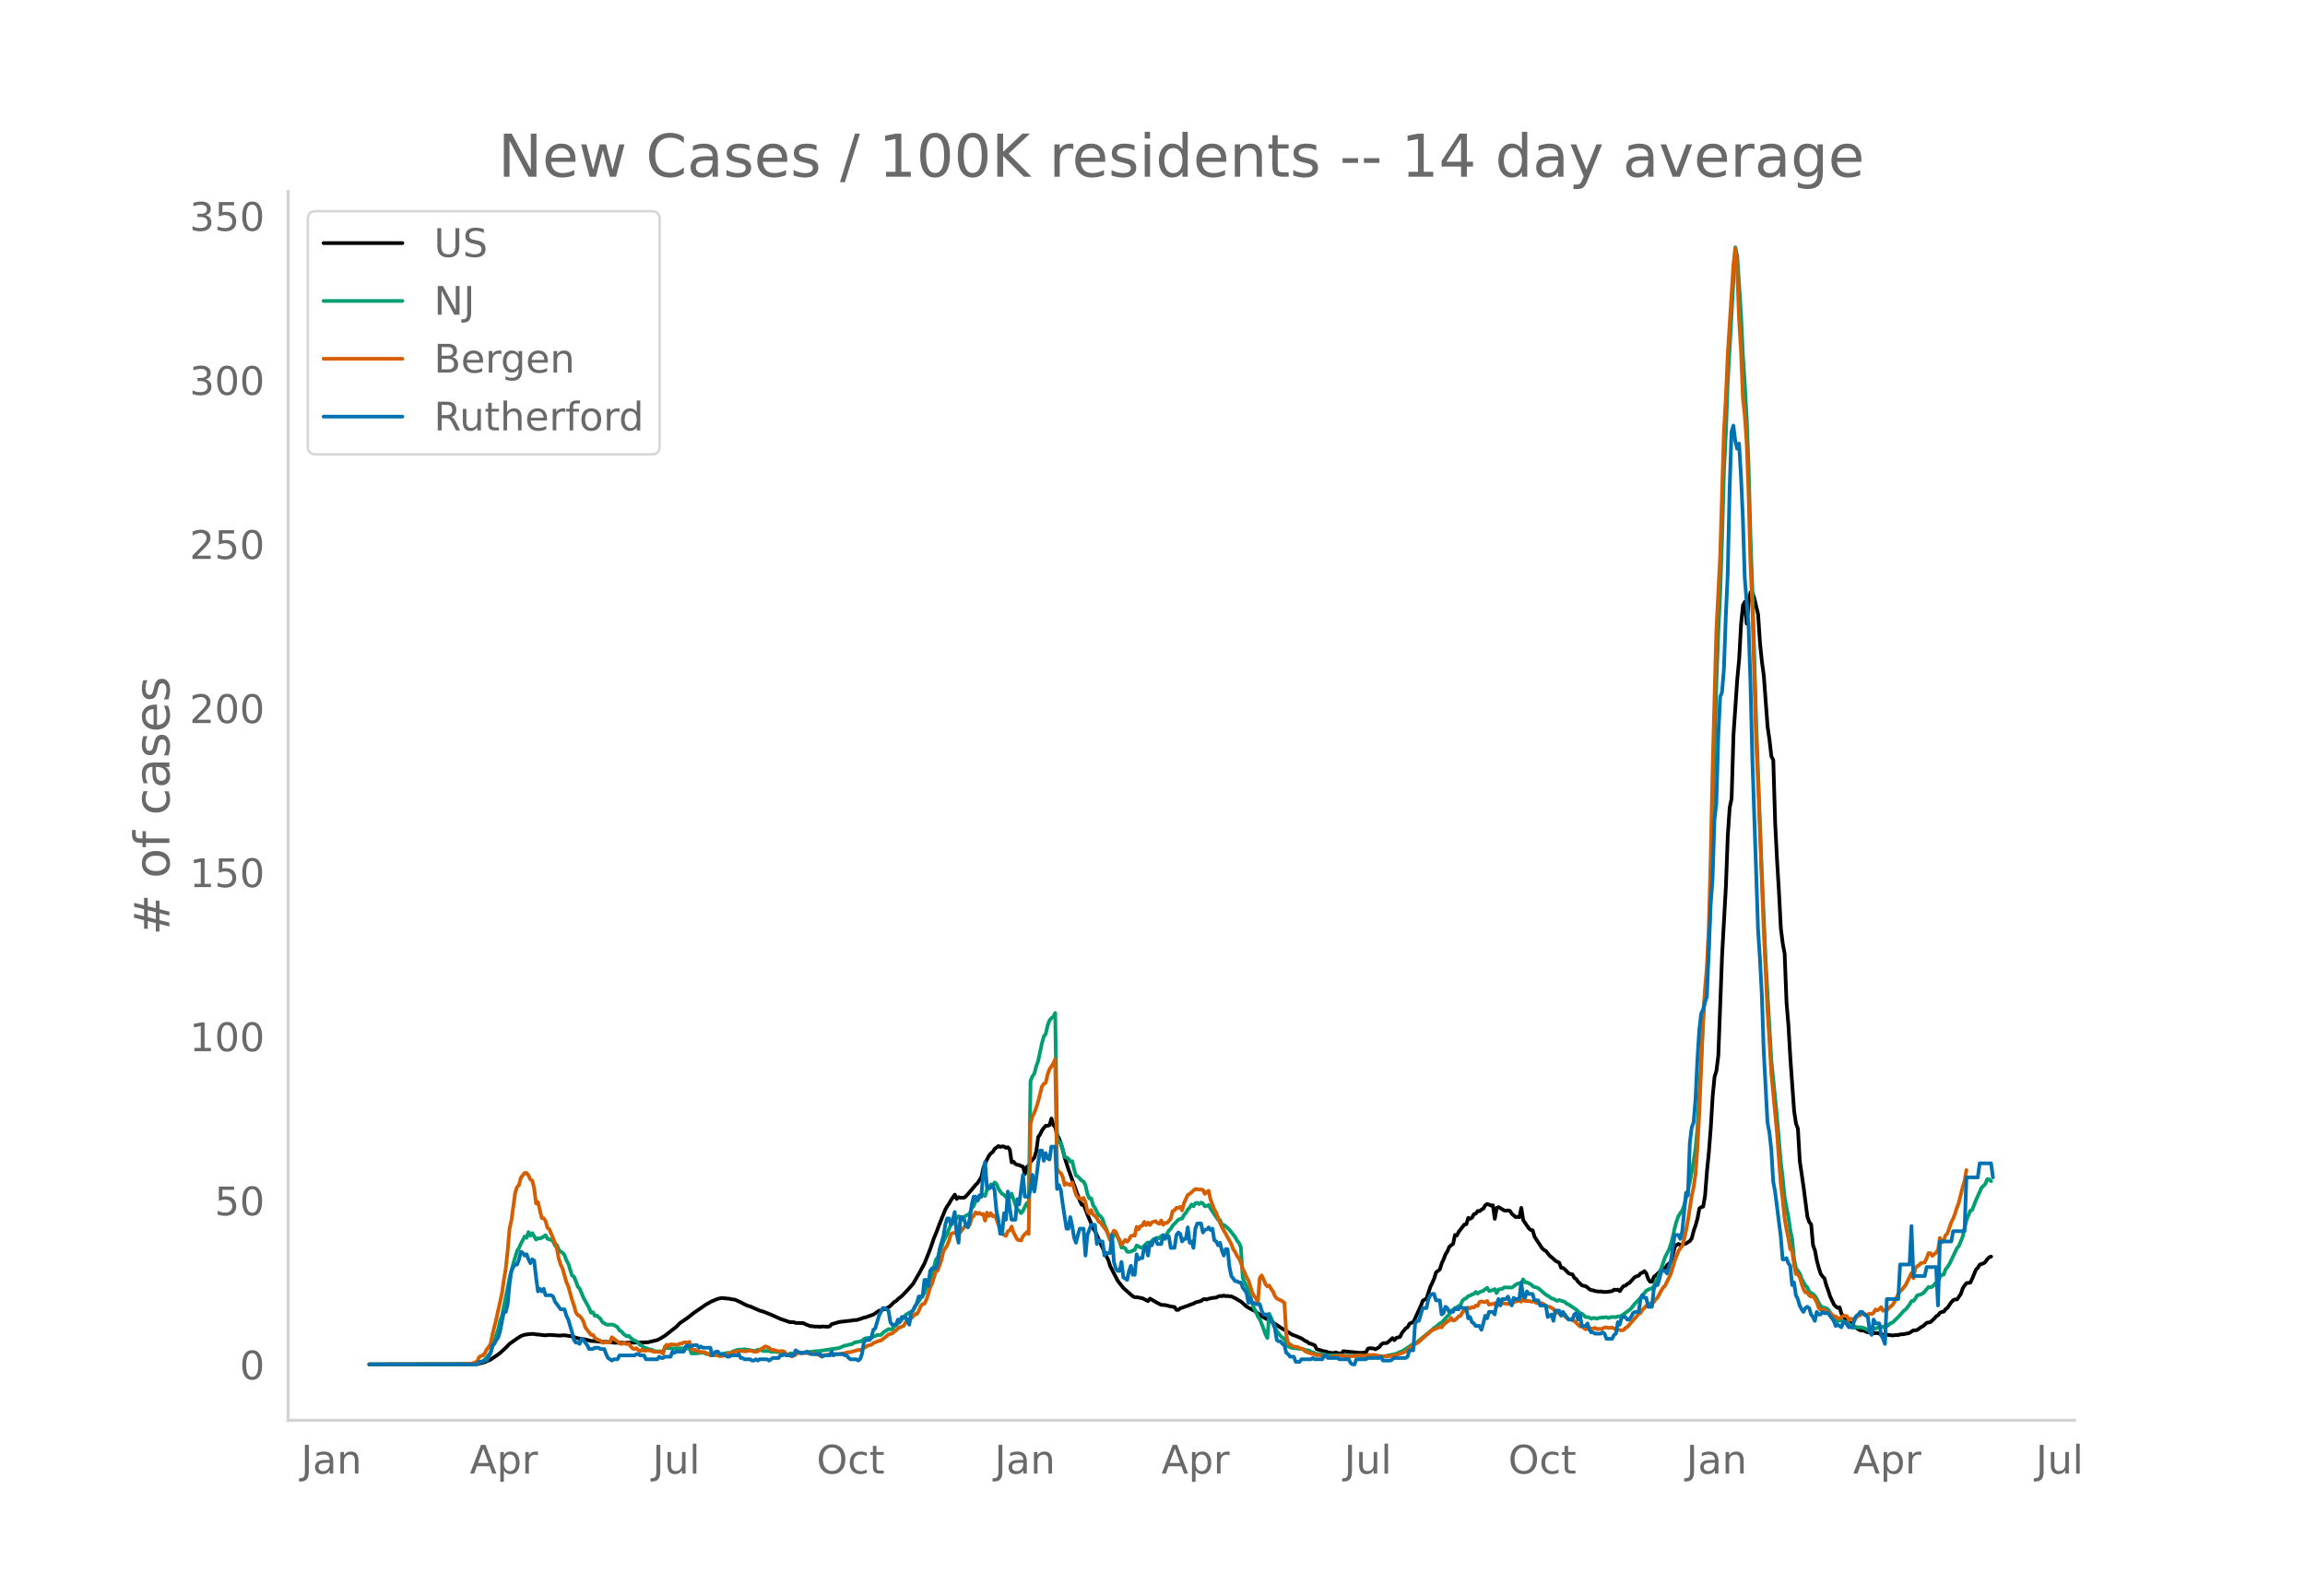 <svg height="864" viewBox="0 0 936 648" width="1248" xmlns="http://www.w3.org/2000/svg" xmlns:xlink="http://www.w3.org/1999/xlink"><defs><style>*{stroke-linecap:butt;stroke-linejoin:round}</style></defs><g id="figure_1"><path d="M0 648h936V0H0z" style="fill:#fff" id="patch_1"/><g id="axes_1"><path d="M117 576.72h725.4V77.76H117z" style="fill:none" id="patch_2"/><path clip-path="url(#pafee28e890)" d="m149.973 554.04 40.783-.082 3.078-.156 1.539-.275 1.539-.43 2.308-1.01 2.309-1.558 1.539-1.113 2.308-2.125 1.54-1.604 1.538-1.089 1.54-1.076 1.538-.981 1.54-.56 2.308-.277 1.539-.032.769.195 1.539.11 1.539.226.77.027 1.538-.173 2.309.146 1.539.137 2.308-.126 1.54.21 1.538.28 2.309.726 2.308.387.77.098 2.308.6 1.54.083 2.308.233 1.539.084.77-.043 3.077.346 3.848.053.77.12.769-.143 8.464-.183 3.847-.914 1.54-.827 1.538-.931 4.617-3.614 1.54-1.56 3.077-2.096 2.309-1.852 5.386-3.72.77-.361.77-.508 2.308-.988.77-.293 1.538-.33 2.309.246.77.045.769.196 1.539.216 2.308 1.033 1.54.827 1.538.693.77.166 3.847 1.705 1.539.427 3.078 1.232 3.847 1.724 3.848 1.31 1.539.006.77.306 3.077.049.77.442 2.308.863.77-.029.77.16 1.538-.01.77.141.77-.198 2.308.138.77-.185.769-.864 3.078-.893 3.847-.444 1.54-.168.769-.173.77.037 2.308-.707.77-.325.769-.127 3.078-1.096 2.308-1.555.77-.144.769-.372.77-.088.769-.514.77-.325.769-.544 1.539-1.545.77-.433.769-.772 1.539-1.219 1.539-1.587 1.539-1.675 1.539-1.751 2.308-3.99 2.309-4.26 2.308-5.782 1.54-4.537.769-1.77 1.539-4.11 2.308-5.697.77-1.334.77-1.084.769-1.426 1.539-2.2.77 1.76.769-.706.77.221 1.538-.059.77-.655 2.308-2.658 1.54-1.882.769-.722 1.539-2.349.77-3.545.769-2.166 1.539-3.022.77-.964.769-.549.769-1.266 1.539-1.154.77.342.769-.232.77.088.769.524.77-.234.769.92.77 5.209.769-.271.77.932.769.344.77.062.769.46.77.194.769 3.015.77-2.834.769-.634.77-1.46 1.538-1.785.77-2.518.77-5.796.769-1.017.77-1.63.769-1.082.77-.84.769-.01.77-.247.769-2.686.77 2.593.769.92.77 3.21.769 1.394.77 2.044.769 2.606.77 3.167 1.538 4.717 1.54 4.324 3.077 8.426.77 1.633.77-.021 1.538 3.973 2.309 5.507.77 1.23 1.538 3.417 3.078 6.83.77 1.45.77 2.51 3.077 5.978 2.308 2.924 3.078 2.736.77.637.77.374.769-.042 1.539.303.77.131 2.308 1.177.77-1.017 3.077 1.789 1.54.755 1.538.076 2.309.568 1.539.233.77 1.154.769-.025.77-.63 1.538-.494.77-.323.77-.19.769-.393 1.539-.485.77-.485 2.308-.589.77-.634.769-.152.77.198.769-.33 1.539-.322 1.539-.135.77-.438.769-.227.77.102.769-.283.77.297.769-.132.769.183.77.028 1.539.72 1.539.93.769.417 2.308 2.059 2.309 1.307.77.34 3.077 2.226 1.54.96 1.538.639 5.387 3.573 1.539.842 2.308 1.505 1.54.555 2.308.985 1.539 1.057.77.27.769.687.77.153 1.538.64.77 1.538 3.078.89.77.08.769.346 1.539.246.77.019.769-.28.77.311.769.071.77.211.769-1.064 6.925.69 1.539-.125.77-.045.769-1.53.77-.225 1.538.137.77.326 1.539-.884.77-1.002.769-.59 1.539-.071.77-.575 1.538-1.431.77.84.77-.923 1.538-.422.77-1.583 1.539-1.874.77-.472.769-1.384.77-.401.769-.24 3.078-6.692.77-2.043 1.538-.903 1.54-4.79.769-1.525.77-1.783.769-2.473 1.539-1.24.77-2.483.769-1.603.77-2.048.769-1.172.77-1.877 1.538-1.19.77-3.577.77.174.769-1.516 2.308-2.938.77-.13.769-2.537.77.345.769-.446.77-1.422.769-.247.77-1.028.769.048.77-.607.769-.462.77-1.346.769-.462.77.236.769.387.77-.112.769 5.487.77-4.378.769-.385 2.308 1.396.77.075.77-.135.769.22.77 1.183 1.538 1.315.77-.062.77.13.769-3.805.77 4.964 2.308 3.356.77.648.769.154.77 2.618 3.077 4.666.77.695.77.41 1.538 1.938 1.54 1.276.769.785 1.539.739.77 2.062.769.051.77.637 1.538 1.58.77.309.77.107.769 1.47.77.432.769 1.14 1.539 1.424 1.539.39.769.526.77.7.769.349.77.08.769.286 1.539.214.77-.073.769.195 1.539.019 2.308-.336.77-.606.77.129.769-.131.77.626.769-1.178.77-.928.769-.137.77-.698.769-.392 2.308-2.453 1.54-.534.769-.941.77-.284.769-.604.77.978.769 2.258.77 1.065.769-.01.77-1.964.769-.545 1.539-1.549.77-.974.769-.496.77-.092.769-1.118.77-.616.769-.845.77-2.688.769-3.292.77-.774.769-.36.77.39 2.308-.613 1.539-.998.77-1.1.769-3.058.769-2.189.77-2.745.769-4.11.77-.547.769-.203.77-4.448.769-9.88.77-7.652.769-9.971.77-12.725.769-7.987.77-2.506.769-6.211 1.539-40.966 1.539-27.679.77-20.773.769-11.25.77-3.643.769-25.825 1.539-22.635.77-8.247.769-14.117.77-7.604.769-1.484.77 8.9.769-8.482.77-4.29.769.316.77 2.171 1.538 6.518.77 11.653.77 7.513.769 5.679 1.539 20.786.77 5.253.769 6.78.77 1.452.769 25.58.77 15.282.769 12.648.77 14.859.769 6.195.77 4.09.769 19.839.77 9.176.769 13.286 1.539 21.538.77 5.167.769 2.02.77 13.216 1.538 10.578 1.54 11.942.769 2.25.77.937.769 8.482.769 2.07.77 4.113.769 2.905.77 2.432.769 1.123.77.734.769 2.858.77 2.086.769 2.408 1.539 3.253.77.858.769.562.77-.214.769 2.584 2.308 3.297.77.414.77.079.769 1.703.77-.14 1.538 1.002.77.38.77.13.769-.03.77.49.769.242 1.539.03.77.31 1.538-.066.77.198.77.66.769-.175.77-.052 1.538.138 1.54.232 1.538-.216.77.06.77-.301 1.538-.063.77-.225.77-.098.769-.246 1.539-1.011.77.014.769-.184 1.539-1.107.77-.394 1.538-1.379 1.539-.278 1.539-1.458.77-.886.769-.467.77-.992.769-.332.77-.118.769-1.038.77-.56 1.538-2.262.77-.782.77-.332.769.018 1.539-2.234.77-2.235.769-1.212.77-.943 1.538-.197.77-1.566 1.539-3.725.77-.76.769-1.287 1.539-.498.77-.6.769-1.123.77-.754.769-.268h0" style="fill:none;stroke:#000;stroke-linecap:round;stroke-width:1.5" id="line2d_1"/><path clip-path="url(#pafee28e890)" d="m149.973 554.04 41.552-.105 2.309-.352.77-.329.769-.17.77-.471.769-.618 1.539-1.877.77-.77.769-2.646.77-2.066 1.538-4.836.77-3.4.77-2.109 2.308-11.329.77-4.06 1.538-5.85 1.54-5.132.769-1.196.77-1.727 1.538-2.895.77.553.769-2.336.77 1.45.769-1.02 1.539 2.605.77-.536.769.086.77-.274 1.538-1.062.77 1.451 1.539.45.77.626.769 1.685.77-.216.769 2.035.77.656.769.456.77.915.769 2.122.77 1.347 1.538 4.887.77.416.77 1.818.769 2.216.77.79 1.538 3.709 2.309 4.205.77 1.91.769-.193.77 1.447.769-.096 1.539 1.333.77 1.336 1.538.934.77.135 1.539-.096.77.184 1.538.888.77 1.32.77.372.769.925.77.654.769.473.77-.184.769.834.77.649 1.538.736 1.54 1.498.769.346.77.602 2.308.858.769.062.77.447.769.235 1.539.024.77-.021.769.42.77-1.809.769-.043.77.163.769-.035.77.141 1.538-.06 3.078-.04 1.54.125.769-.1.77 2.064 1.538-.013.77-.032.77-.143.769.002.77-.138.769.221.77.36.769.03.77.43 1.538.002 3.078-.403 2.309-.515 1.539-.018.77-.686.769-.114.77-.377 1.538-.157h.77l.77-.142 1.538.26 2.309.42.77-.025.769-.485 1.539.227.769.33 1.539-.025.77.017.769.294.77.075.769-.173.77.21.769.036 1.539.38.77.374.769.227.77-.076.769-.298 2.308-.026.77-.298.77-.17.769.218 1.539-.29.77.027 3.847-.463.77.016 8.464-1.282 2.308-.994.77-.021.77-.341.769-.048.77-.271.769-.521 3.078-.639.77-.787.769-.34 1.539-.178.77.096.769-.57.77-.248.769-.382 1.539-.061 1.539-1.426.769-.384.77-.559.769.146.77-.193.769-1.12.77-.405 2.308-2.29.77-.62.769-1.25 1.539-.961.77-.189.769-.896.77-1.514.769-.858 2.308-3.529.77-.902.77-2.283.769-1.495.77-2.08.769-1.524 1.539-6.2.77-.911.769-2.36.77-1.727.769-2.379 1.539-3.142.77-2.095.769-1.632.77-.534 1.538-2.116.77-.748.77.59.769.75.77-1.041.769-.622.77-.267.769-.655.77-2.183.769-.702.77-2.21.769.02.77-1.287.769-.433.77-.694.769.477.77-2.612.769-.338.77-1.723.769.686.769-1.499.77.577.769 1.894.77 1.214.769.916.77.42.769.936.77-.371.769.446.77-1.511.769 2.401 1.539 4.167.77.331.769 1.054.77-.902.769-1.72.77-1.414.769 1.613.77-51.356.769-1.78.77-1.118.769-2.974.77-2.102 1.538-7.22.77-2.78.77-.995.769-3.387.77-2.139.769-.926.77-.523.769-1.57.77 50.624.769 1.755.77.442.769 2.606.77 3.023.769.282.77.4.769 1.28.77-.204.769 3.288.77 2.514.769.407 1.539 1.685.77.363.769 1.583.77 3.352.769 1.885.77-.03.769 2.827.77 1.007.769 1.696.77 1.285.769.471.77 1.168.769 2.416.77 1.626 1.538 4.49.77-.518.769-1.927.77.014.769 1.267.77 1.75.769 2.465.77-.153.769.449.77 1.342.769.086.77-.147.769-.405.77-.238.769-1.818 1.539.816.77.09.769-.7.77-.904.769-.524.77.426.769-1.038.77-.704 1.538-.628.77.287.77-.986.769.343.77-.458.769-.666.77-1.37.769-.744.77-1.272 2.308-2.4.77-.344.769-.14.77-1.481.769-.857.77-1.28.769-.857.77-1.238.769.69.77-1.218.769-.146.77.497.769-.604.77.343.769 1.17.77-.156.769-.416.77 1.507 3.077 4.554.77.112.77 1.811.769.159.77.56 1.538 1.394 2.309 2.937.769 1.457.77.874.769 1.814.77 12.304.769 1.961 1.539 3.35 1.539 5.206.77 2.09.769 1.287.77 1.966.769 1.014 1.539 3.948.77 2.286.769 1.452.77-9.813 1.538 3.416.77 1.946.77 1.644 1.538 2.006.77.681.77.385.769 2.234.77.913 1.538.63 1.54.094 1.538.281 1.54.098.769.419.77.025.769.161.77.522.769.184 1.539.684 2.308.007 1.54.434 1.538.047 2.309.012 1.539-.108 2.308.235 2.309.103.769-.09.77.075 1.538-.067 3.848.294 1.539-.027 3.847.096 1.54-.132 3.847-.792.77-.197 1.538-.723.77-.243 1.539-.985 1.539-.993.77-.59 2.308-1.125 2.308-1.97 1.54-1.215 2.308-1.877.77-.772.769-.468 1.539-1.34.77-.365 2.308-2.519.77-.777.769-1.48 1.539-.828 2.308-1.62.77-1.707.769-.664.77-.301.769-.818.77-.244.769-.458.77-.214.769-.802.77.676.769-.618 1.539-.547 1.539-1.207.77 1.291.769-.096 1.539-.634.77 1.611.769-1.484 1.539-.244.77-.6 3.077.068.77-.446.77-.685.769-.401.77-.21.769.352.77-1.94.769 1.228.77-.045.769.46.77.278.769.79.77.413.769.161.77.298 3.077 2.652.77.404 1.539 1.09.77.2 1.538.828.77-.346 2.308.752.77.739.77.31 3.077 2.069 1.539 1.439.77.175 1.539 1.43.769.011.77.181.769.49.77-.35.769.082.77.238.769-.342 3.078-.277.77.344.769-.282.77-.15 1.538.108.77-.374.77.152 1.538-.99 2.309-1.661.77-.697 1.538-1.954 1.54-1.577.769-.74.77-1.26.769-.612.77-1.101 1.538-.724.77-.18.77-.942.769-1.62.77-1.33 1.538-4.514 1.54-4.404 1.538-2.953.77-2.197.77-2.964.769-3.557.77-2.793.769-2.115 1.539-2.34.77-1.93 1.538-6.103.77-3.462 1.539-8.525.769-4.87.77-8.196 1.539-27.845.769-15.952.77-11.057.769-6.915.77-11.614.769-23.024 1.539-58.17.77-26.52.769-20.477.77-15.698.769-22.634.77-27.198.769-15.156.77-20.92 3.077-54.733.77 3.427 1.539 23.704.77 16.645.769 11.796.77 13.573.769 19.817.77 28.261.769 21.638 1.539 53.963 2.308 61.32 1.54 35.468 2.308 40.444 2.308 23.147 1.54 18.245.769 6.39.77 7.9 1.538 8.062.77 5.142.77 3.785.769 8.08.77 3.737 1.538 2.16.77 2.01.77 1.607.769 1.25.77.768.769 1.783 1.539.9.769.752.77 1.245.769 1.546.77 1.232.769.833.77-.121.769.34.77.488.769 1.14.77 1.57.769.937.77.273.769.806.77-.272.769.008.77.217.769.397.77.203.769.578.77.717 1.538.765.77-.271.77.209.769-.098 1.539.333 1.539.813.77-.256.769-.078.77.068 1.538-.716 1.54-.526.769.336.77-.412.769.006 1.539-1.21.77-.276 1.538-1.511.77-.705 2.308-2.607.77-.51 1.539-2.012.77-1.353.769-.062.77-.914.769-1.338 1.539-.422.77-.41.769-.737 1.539-1.883.769.137.77-.21 1.539-1.67.769-.46.77-1.779.769-.973.77-.032.769-2.164.77-.885.769-1.239 3.078-6.446.77-.883 1.538-3.759 1.54-6.708 1.538-3.849.77-.328 1.539-3.95 2.308-5.148.77-.662.77-.875.769-1.855.77.078.769.746h0" style="fill:none;stroke:#009e73;stroke-linecap:round;stroke-width:1.5" id="line2d_2"/><path clip-path="url(#pafee28e890)" d="m149.973 554.04 37.705-.071 3.847-.256 1.54-.53.769-.49.77-1.665.769-.45.77-.204.769-.96.77-1.541.769-.92.77-1.163.769-3.932 1.539-6.27 2.308-10.394.77-5.473.77-4.503.769-7.372.77-8.925.769-3.39 1.539-11.252.77-2.277.769-.837.77-2.92 1.538-1.961.77.05.769.95.77 1.665.769.45.77 3.195.769 6.065.77-.5 1.538 6.423.77.112.77 1.082.769 2.768.77.602 1.538 3.717.77 1.91.77 2.317.769 4.054.77 2.39.769 1.592L230 520.64l.77 1.705 1.538 5.555.77 2.185.77 2.86.769 1.04.77.41.769.857.77 1.389.769 2.389 1.539 2.022.77.98.769-.01.77 1.174.769.653 1.539.552.77.817.769-.113 2.308.02.77-2.092 1.539 1.153.77.552.769.694.77.327.769-.48.77.337.769.153.77-.143.769 1.185.77.725.769.275.77-.347.769.848.77.418.769-.755.77.49h.769l.769-.225 1.539.276.77.378 3.077.081.77.674.77-2.869.769-.745.77.52.769-.674 2.308.194.77-.06.77-.41.769-.01.77-.5.769-.03.77.112.769-.286.77 2.89.769.418.77-.092.769.562.77.01.769.327 1.539.102.77.429.769.174.77.633.769-.245.77.03 1.538.307.77.275 1.539-.204 2.308-1.072.77.02.77-.449.769-.092.77-.265.769.234.77-.398.769.164 1.539.081.77-.275.769-.092 1.539.46.77.101.769-.204.77-.592 1.538-.899.77-.52 1.539.582.769.776.77.04 2.308.623 1.539-.112.77.235.769 1 .77.164 1.538.786.77-.398.77-.266.769-.806.77-.072.769.317.77-.235.769-.02 1.539.255 1.539-.153.77.367 1.538.204.77.623.77-.05.769-.246.77-.04.769-.235.77.102.769-.01.77-.266 2.308.02 1.539-.347.77-.04.769-.307 1.539-.163 3.078-.868.77.01.769-.255 1.539-1.021.77-.45 1.538-.388.77-.694 2.308-.899.77-.112 2.308-1.746.77-.735 1.538-.388.77-.746.77-.54.769-.746.77-.46 1.538-.612.77-1.369 1.539-1.245.77-.45.769-.765.77-.95.769.01.77-1.276.769-1.869.77-.929.769-.153.77-1.573.769-2.267.77-2.767.769-1.46 1.539-5.064.77-.358 1.538-4.34.77-3.44 1.539-2.42.77-1.981.769-2.635.77-.357 1.538-.266.77-2.001.77 1.807 1.538-2.042.77-.664.77.235.769-.592.77-2.798.769-.704.77-1.42.769.613.77-.398.769.572.77-.082.769 2.675.77-3.257.769 1.348.77-1.103.769 1.215.769-.266.77 1.359.769 2.256 1.539 3.42.77.848.769.388.77-1.878.769-.368.77-1.562.769 2.358 1.539 2.9.77.256.769.132.77-1.725 1.538-1.634.77.694.77-44.642.769-3.022.77-1.542.769-2.053.77-2.45 1.538-6.076.77-1.164.77-.388.769-3.38.77-2.164 1.538-2.237.77-1.838.77 44.336.769 1.522.77.418.769 1.552.77 3.278.769-.704.77.5.769.235.77-1.103 1.538 5.014.77 1.164.77.224.769.644.77-.766.769 1.848.77 3.584.769 1.031.77-1.51.769 1.827.77.541.769.899.77 1.44.769.387.77 1.195 1.538 1.98.77 1.655.77 2.134.769-2.113.769-1.583.77.439.769 2.022.77 1.337.769 2.053 1.539-2.094.77.715.769-.858.77-1.47.769-.153.77.082.769-3.635.77 1.072.769-1.318.77-.163.769-1.603.77 1.358.769-1.062.77 1 .769-1.061 1.539-.52.77.734.769.368.77-1.389.769 1.756.77-.786.769.092 1.539-1.715.77-3.145.769-.307.77-.99.769.02.77-.418.769 1.419.77-2.971 1.538-3.34.77-.398 1.539-1.358.77-.633 1.538.256.77-.072.77.225.769 1.582.77-.776.769-.48.77 3.503 1.538 4.125.77 1.256 1.539 4.135.77 1.716 1.538 2.675 2.309 4.258.769 2.093.77 1.052.769 1.644.77.98.769 1.757.77 2.47.769 1.481.77 1.869.769 1.358 1.539 4.911.77 1.501.769.899.77 1.603.769-9.935.77-.99.769 1.592.77 1.95.769.91.77-.338.769 1.389.77 1.031.769 1.88.77.928.769.43.77.295.769.45.77.633.769 12.804.77 3.86.769.153.77.623.769.327 1.539.153.77.46.769.132.77.429.769.725 1.539.653 2.308.562.77.408.77-.132 1.538.214 1.54.49.769.082 3.078-.204.77-.215 2.308-.122.769.275 1.539.133 3.078-.408 1.539-.03 1.539.101 1.539-.306 3.078.01 2.308.51 1.54.062 2.308-.174 1.539-.214 3.078-.98 1.539-.674.77-.592 1.538-1.46.77-.338.77-.592.769-.388.77-.541 1.538-1.41 2.309-1.95.77-.827.769-.52 2.308-.98.77-.266.77.102.769-1.133.77-.552.769-.745.77-.296.769-1.072.77.98.769-.102 1.539-1.532.77-.265.769-1.44.769-.684.77-.5.769-.685.77.307.769-.5.77.163.769-.797.77.153.769-1.572.77-.296.769.286.77.01.769-.44.77 1.492.769-.215.77-.071.769-.307.77 1.256.769-.806 1.539-.358.77-.02 1.538.265.77-.316.77-.03.769-.225.77-.5.769-.062.77-.204.769.378.77-1.032.769.756 1.539-.01.77.214.769.082.77-.174.769.715 1.539.04.77.062.769.378.77.766.769.224.77.072 1.538.868.77 1.062.77.439.769.214.77.715.769.122.77.388.769.705.77.541.769.051.77.358.769.224 2.308 2.308.77-.082 1.539 1.246.769-.541.77-.123.769.388.77-.092.769-.234.77.52.769-.122.77.081.769-.224.77-.409.769-.092.77.297 1.538-.194 1.54.755 2.308.398.77-.122.769-.868.77-.398 4.616-5.27.77-.428.77-1.297.769-.715.77-.867 1.538-1.042.77.02.77-.51.769-1.113.77-.786 1.538-2.86.77-1.184.77-.796 2.308-4.759 1.539-5.268 1.539-3.89.77-1.267.769-.817.77-2.93.769-3.41.77-4.034 1.538-10.068.77-3.503.769-5.299.77-10.589.769-14.346 1.539-38.087.77-11.988.769-9.19.77-15.806.769-28.202.77-35.616 1.538-56.773 1.54-30.112 1.538-50.748.77-13.336.77-17.828 2.308-36.412.77-6.893.769 8.465.77 20.412.769 12.457.77 19.32.769 7.249.77 10.854.769 20.412.77 28.53.769 18.215 1.539 54.241.77 16.552 2.308 60.01 1.539 32.9.77 11.63.769 13.478 2.308 24.394 1.54 20.728.769 6.361.77 7.577.769 4.493.77 3.594.769 4.564.77.531.769 5.606.77 3.952.769.081.77 1.154.769 2.665.77 2.247.769 1.286.77.082.769 1.195.77.418.769-.153.769 1.072.77 1.41.769 2.225.77.797.769-.123.77.051 1.538 1.41.77-.062 1.539 1.43.77.03.769.838.77-.133.769-.368.77-.561.769-.051.77.275.769 1.563.77-.664.769.286.77.45.769-1.471 2.308-1.154.77-.164.77.44.769-.082.77-.337.769.194.77-.541.769-1.348.77.378.769-.49.77-.838.769 1.511.77-.306.769.143.77-.909 1.538-1.347.77-1.205 1.539-3.115.77-1.215.769-.664 1.539-1.98 2.308-4.749.77 2.104.77-4.003.769-.868.77-.429.769-.867.77-.041.769-.245.77-1.634.769-2.104.769.031.77 1.093 1.539-1.318.769-1.102.77-4.881.769 1.817.77-.857.769-2.053.77-.776 1.538-4.452.77-1.542.77-1.97.769-2.482.77-2.021 1.538-6.25.77-2.41.77-4.564h0" style="fill:none;stroke:#d55e00;stroke-linecap:round;stroke-width:1.5" id="line2d_3"/><path clip-path="url(#pafee28e890)" d="M149.973 554.04h43.86l.77-1.04h1.54l.769-.52h.77l1.538-3.12.77-3.12.77-.521.769-1.56.77-1.04.769-2.6 1.539-7.801h.77l.769-3.12.77-8.322.769-5.2.77-1.56.769-1.04h.77l.769-2.08.77-3.121.769.52.77 1.04.769-.52.769 2.08.77 1.56.769-1.56.77.52.769 6.76.77 5.722.769-1.04.77 1.04.769-1.04.77 2.6h2.308l.77.52.769 2.08 2.308 3.12h1.54l.769 2.6.77 1.56 1.538 5.202.77 3.12.77 1.04h.769l.77.52.769-2.08.77.52 1.538 2.08.77 1.56h1.539l.77-.52h1.538l.77.52h1.539l.77 2.08.769 1.56 1.539 1.04.77-.52h1.538l.77-1.56h6.156l.77-.52h.769l.77.52h1.538l.77 1.56h4.616l.77-1.04.77.52h.769l.77-.52h2.308l.77-2.08.769.52.77-.52h3.077l.77-2.08.77-.52.769.52h.77l.769-.52h1.539l.77 1.04.769-.52.77.52h3.077l.77 3.12.77-1.04.769-.52h.77l.769 1.04h1.539l1.539 1.04h.77l.769-.52h2.308l.77-.52.77 1.56h.769l.77.52h2.308l.77.52h.769l.77-.52.769.52.77-.52h3.077l.77.52 1.538-1.04h2.309l.77-1.04h.769l.77-.52.769.52h3.078l.77-2.08 1.538 1.04h2.309l.77-.52 1.538 1.04h3.848l.77 1.04.769-.52h2.308l.77-1.56.77 1.56.769-.52h3.078l.77.52h.769l.77 1.04.769.52h2.308l.77.52.77-.52.769-2.08.77-4.68.769-1.04h1.539l.77-1.04.769-3.12.77-.52 1.538-5.201 1.539-3.12h.77l1.539 1.04.769 4.68.77 1.04h1.538l.77-2.08.77 1.04.769-2.08h1.539l1.539 3.12.77-5.2.769-.52 1.539-3.12.77-2.601h1.538l.77-6.76h.77l.769 2.6.77-6.241.769-1.04h1.539l.77-2.08.769-5.721 1.539-5.201.77-4.68.769-2.6h.77l.769 2.6.77-2.08.769-3.121.77 8.84.769 3.641.77-10.4h.769l.77 1.04.769 2.6.77.52.769-4.16.77-5.201.769-3.12h.77l.769 1.56.77-2.08.769.52.77-9.362.769-4.68.77 10.4h1.538l.77-1.04.769 2.08.77 8.322.769 3.64.77 5.72h.769l.77-8.32.769 2.6.77-11.441.769 6.76.77 4.681h1.538l.77-8.32.77 2.08 1.538-11.962.77 8.841h1.539l.77-3.12.769-5.72.77 6.76.769-5.2.77-6.241.769-5.201h.77l.769 4.16.77-3.12.769 2.08.77.52.769-5.2h1.539l.77 17.162.769-1.56.77 2.08.769 5.72 1.539 9.882h.77l.769-4.68.77 3.64.769 4.68.77 2.08.769-3.12.77-2.6h1.538l.77 10.92.77-8.32 1.538-4.16h1.54l.769 7.8.77-1.56.769.52h.77l.769 5.72.77-1.04h1.538l.77-7.28.769 10.921.77 2.6.769 1.04h.77l.769-3.64.77 6.24 1.538 1.041.77-3.64.77-2.08.769 3.64h.77l.769-8.321.77 2.08.769-.52h.77l.769-4.68h.77l.769 3.64.77-5.2.769 1.04.77-2.08.769-.52.77 2.08h1.538l.77-3.641.77 1.56.769-1.04h.77l.769 4.68h1.539l.77-5.2.769-1.04.77.52.769 3.12.77-1.04h.769l.77-4.68.769 6.24.77-.52.769 2.6.77-7.8.769-2.08h1.539l.77 3.64.769-1.04 1.539-.52v-.52l.77 1.04.769-.52.77 4.68.769.52.77 1.56.769-1.04.77 3.12.769 2.08.77-2.6h.769l.769 7.281.77 3.64 1.539 2.081h.769l.77.52h.769l.77 2.08 1.538 2.08.77 4.161.77-2.08.769 2.08h.77l.769.52h1.539l.77 2.6.769 1.56h1.539l.77 1.04.769 1.561.77 1.04.769 2.08.77 4.68.769.52h.77l.769 1.041.77.52.769 3.12.77.52.769 1.04h1.539l.77 2.08h1.538l.77-1.04h3.847l.77-.52.77.52h3.077l.77-1.56h.77l.769 1.04h3.847l.77.52h3.847l.77 1.56.769.521h.77l.769-2.08h3.847l.77-.52h4.617l.77-.52.769 1.56h3.078l1.539-1.04h4.617l.77-.52.769-2.6h1.539l.77-10.922.769-1.04h.77l1.538-5.2h1.54l.769-3.641.77-1.56.769-.52h.77l.769 2.6h1.539l.77 5.72.769-.52.77-2.6.769.52.77 1.56h1.538l.77-1.56.77.52h.769l.77-1.04.769.52h1.539l.769 4.16.77-.52.769 2.081.77.52.769 1.04h1.539l.77 1.56.769-2.6.77-3.12.769 1.04.77-2.6h1.538l.77 1.04.77-4.16.769-2.081.77 2.6.769-2.6h1.539l.77-1.04.769 2.08.77 1.56.769-3.12.77.52h1.538l.77-6.76.77 5.72.769.52.77-2.6.769 1.04h1.539l.77 2.6h1.538l.77 2.08h2.308l.77 4.68 1.539-1.04.77 2.601.769-4.16h1.539l.77 2.08.769-1.56 2.308 3.12h1.54l.769-2.08.77-.52.769 2.6.769-2.08.77 4.68h1.539l.769-1.04.77 2.6.769 1.04h.77l.769.52h2.308l.77-.52.77.52.769 2.08h2.308l.77-1.56.77-.52.769-4.68.77 1.04.769-3.12h1.539l.77 1.04h.769l.77-1.04.769-1.56.77-.52h1.538l.77-5.201.77-1.56.769 1.04h.77l.769 3.64h1.539l.77-7.28.769-1.56h.77l.769-2.601.77-3.12h1.538l.77 1.04 1.539-5.2 1.539-10.402h1.539l.77 1.56.769-3.12 1.539-15.602.77 1.04.769-21.322.77-6.241.769-2.08.769-9.361.77-16.122.769-11.962.77-6.76.769-1.56.77-3.12.769-2.081 1.539-37.444.77-10.402.769-23.922.77-6.761.769-27.043.77-16.122.769-2.08.77-9.361.769-21.323.77-17.162.769-34.324.77-23.403.769-2.6.77 6.24.769 3.121.77-2.08.769 13.002.77 17.161.769 24.443 1.539 19.242.77 22.883.769 31.204 1.539 45.765.77 23.403.769 11.961.77 14.562.769 22.882 1.539 29.124.77 4.16.769 6.761.77 13.001.769 4.16 2.308 18.203.77 9.361h.77l.769-.52.77 2.08.769 1.04.77 7.801.769-1.04.77 5.2.769 1.56.77 2.601.769 1.56.77 1.04.769-1.56.77-.52.769.52.77 2.6.769 1.04.769 1.561.77-3.64.769 1.04h.77l.769-1.04.77.52h1.538l2.309 3.12.77 2.08.769-.52 1.539 1.04.77-2.08h.769l1.539 2.08h1.539l.77-3.64.769-1.04.77-.52.769-1.04h.77l.769 1.04 1.539 1.04.77 6.24.769 1.04.77-6.24.769 1.56h1.539l.77 4.68.769 1.56.77 2.081.769-18.202h4.617l.77-14.042h3.847l.77-15.601.769 20.282h4.617l.77-3.64h3.847l.769 15.601.77-26.003h4.616l.77-4.16h4.617l.77-21.843h4.616l.77-5.72h4.617l.77 5.72h0" style="fill:none;stroke:#0072b2;stroke-linecap:round;stroke-width:1.5" id="line2d_4"/><path d="M117 576.72V77.76" style="fill:none;stroke:#d3d3d3;stroke-linecap:square;stroke-linejoin:miter;stroke-width:1.25" id="patch_3"/><path d="M117 576.72h725.4" style="fill:none;stroke:#d3d3d3;stroke-linecap:square;stroke-linejoin:miter;stroke-width:1.25" id="patch_4"/><g id="matplotlib.axis_1"><g id="xtick_1"><g style="fill:#696969" transform="matrix(.16 0 0 -.16 122.25 598.378)" id="text_1"><defs><path d="M9.813 72.906h9.859V5.078q0-13.187-5-19.14-5-5.954-16.094-5.954h-3.75v8.297h3.078q6.531 0 9.219 3.672Q9.813-4.39 9.813 5.078z" id="DejaVuSans-74"/><path d="M34.281 27.484q-10.89 0-15.093-2.484-4.204-2.484-4.204-8.5 0-4.781 3.157-7.594 3.156-2.797 8.562-2.797 7.485 0 12 5.297 4.516 5.297 4.516 14.078v2zm17.922 3.72V0H43.22v8.297Q40.14 3.328 35.547.953q-4.594-2.375-11.234-2.375-8.391 0-13.36 4.719Q6 8.016 6 15.922q0 9.219 6.172 13.906 6.187 4.688 18.437 4.688h12.61v.89q0 6.203-4.078 9.594-4.078 3.39-11.453 3.39-4.688 0-9.141-1.124-4.438-1.125-8.531-3.375v8.312q4.921 1.906 9.562 2.844 4.64.953 9.031.953 11.875 0 17.735-6.156 5.86-6.14 5.86-18.64z" id="DejaVuSans-97"/><path d="M54.89 33.016V0h-8.984v32.719q0 7.765-3.031 11.61-3.031 3.858-9.078 3.858-7.281 0-11.484-4.64-4.204-4.625-4.204-12.64V0H9.08v54.688h9.03v-8.5q3.235 4.937 7.594 7.374Q30.078 56 35.797 56q9.422 0 14.25-5.828 4.844-5.828 4.844-17.156z" id="DejaVuSans-110"/></defs><use xlink:href="#DejaVuSans-74"/><use x="29.492" xlink:href="#DejaVuSans-97"/><use x="90.771" xlink:href="#DejaVuSans-110"/></g></g><g id="xtick_2"><g style="fill:#696969" transform="matrix(.16 0 0 -.16 190.767 598.378)" id="text_2"><defs><path d="M34.188 63.188 20.797 26.906h26.812zm-5.579 9.718h11.188L67.578 0h-10.25l-6.64 18.703h-32.86L11.188 0H.78z" id="DejaVuSans-65"/><path d="M18.11 8.203v-29H9.077v75.484h9.031v-8.296q2.844 4.875 7.157 7.234Q29.594 56 35.594 56q9.968 0 16.187-7.906 6.235-7.907 6.235-20.797T51.78 6.484q-6.218-7.906-16.187-7.906-6 0-10.328 2.375-4.313 2.375-7.157 7.25zm30.578 19.094q0 9.906-4.079 15.547-4.078 5.64-11.203 5.64-7.14 0-11.218-5.64-4.079-5.64-4.079-15.547 0-9.906 4.078-15.547 4.079-5.64 11.22-5.64 7.124 0 11.202 5.64t4.078 15.547z" id="DejaVuSans-112"/><path d="M41.11 46.297q-1.516.875-3.297 1.281Q36.03 48 33.89 48q-7.625 0-11.703-4.953-4.079-4.953-4.079-14.234V0H9.08v54.688h9.03v-8.5q2.844 4.984 7.375 7.39Q30.031 56 36.531 56q.922 0 2.047-.125 1.125-.11 2.484-.36z" id="DejaVuSans-114"/></defs><use xlink:href="#DejaVuSans-65"/><use x="68.408" xlink:href="#DejaVuSans-112"/><use x="131.885" xlink:href="#DejaVuSans-114"/></g></g><g id="xtick_3"><g style="fill:#696969" transform="matrix(.16 0 0 -.16 264.978 598.378)" id="text_3"><defs><path d="M8.5 21.578v33.11h8.984V21.922q0-7.766 3.016-11.656 3.031-3.875 9.094-3.875 7.265 0 11.484 4.64 4.234 4.64 4.234 12.656v31h8.985V0h-8.984v8.406Q42.047 3.422 37.718 1q-4.313-2.422-10.032-2.422-9.421 0-14.312 5.86Q8.5 10.296 8.5 21.578zM31.11 56z" id="DejaVuSans-117"/><path d="M9.422 75.984h8.984V0H9.422z" id="DejaVuSans-108"/></defs><use xlink:href="#DejaVuSans-74"/><use x="29.492" xlink:href="#DejaVuSans-117"/><use x="92.871" xlink:href="#DejaVuSans-108"/></g></g><g id="xtick_4"><g style="fill:#696969" transform="matrix(.16 0 0 -.16 331.591 598.378)" id="text_4"><defs><path d="M39.406 66.219q-10.75 0-17.078-8.016-6.312-8-6.312-21.828 0-13.766 6.312-21.781 6.328-8 17.078-8 10.735 0 17.016 8 6.281 8.015 6.281 21.781 0 13.828-6.281 21.828-6.281 8.016-17.016 8.016zm0 8q15.328 0 24.5-10.281 9.188-10.282 9.188-27.563 0-17.234-9.188-27.516-9.172-10.28-24.5-10.28-15.375 0-24.593 10.25-9.204 10.265-9.204 27.546t9.204 27.563q9.218 10.28 24.593 10.28z" id="DejaVuSans-79"/><path d="M48.781 52.594v-8.407q-3.812 2.11-7.64 3.157-3.828 1.047-7.735 1.047-8.75 0-13.593-5.547-4.829-5.532-4.829-15.547 0-10.016 4.829-15.563 4.843-5.53 13.593-5.53 3.907 0 7.735 1.046 3.828 1.047 7.64 3.156V2.094Q45.016.344 40.984-.531q-4.015-.89-8.562-.89-12.36 0-19.64 7.765-7.266 7.765-7.266 20.953 0 13.375 7.343 21.031Q20.22 56 33.016 56q4.14 0 8.093-.86 3.953-.843 7.672-2.546z" id="DejaVuSans-99"/><path d="M18.313 70.219V54.688h18.5v-6.985h-18.5V18.016q0-6.688 1.828-8.594 1.828-1.906 7.453-1.906h9.218V0h-9.218q-10.407 0-14.36 3.875-3.953 3.89-3.953 14.14v29.688H2.687v6.984h6.594V70.22z" id="DejaVuSans-116"/></defs><use xlink:href="#DejaVuSans-79"/><use x="78.711" xlink:href="#DejaVuSans-99"/><use x="133.691" xlink:href="#DejaVuSans-116"/></g></g><g id="xtick_5"><g style="fill:#696969" transform="matrix(.16 0 0 -.16 403.884 598.378)" id="text_5"><use xlink:href="#DejaVuSans-74"/><use x="29.492" xlink:href="#DejaVuSans-97"/><use x="90.771" xlink:href="#DejaVuSans-110"/></g></g><g id="xtick_6"><g style="fill:#696969" transform="matrix(.16 0 0 -.16 471.631 598.378)" id="text_6"><use xlink:href="#DejaVuSans-65"/><use x="68.408" xlink:href="#DejaVuSans-112"/><use x="131.885" xlink:href="#DejaVuSans-114"/></g></g><g id="xtick_7"><g style="fill:#696969" transform="matrix(.16 0 0 -.16 545.842 598.378)" id="text_7"><use xlink:href="#DejaVuSans-74"/><use x="29.492" xlink:href="#DejaVuSans-117"/><use x="92.871" xlink:href="#DejaVuSans-108"/></g></g><g id="xtick_8"><g style="fill:#696969" transform="matrix(.16 0 0 -.16 612.456 598.378)" id="text_8"><use xlink:href="#DejaVuSans-79"/><use x="78.711" xlink:href="#DejaVuSans-99"/><use x="133.691" xlink:href="#DejaVuSans-116"/></g></g><g id="xtick_9"><g style="fill:#696969" transform="matrix(.16 0 0 -.16 684.749 598.378)" id="text_9"><use xlink:href="#DejaVuSans-74"/><use x="29.492" xlink:href="#DejaVuSans-97"/><use x="90.771" xlink:href="#DejaVuSans-110"/></g></g><g id="xtick_10"><g style="fill:#696969" transform="matrix(.16 0 0 -.16 752.496 598.378)" id="text_10"><use xlink:href="#DejaVuSans-65"/><use x="68.408" xlink:href="#DejaVuSans-112"/><use x="131.885" xlink:href="#DejaVuSans-114"/></g></g><g id="xtick_11"><g style="fill:#696969" transform="matrix(.16 0 0 -.16 826.707 598.378)" id="text_11"><use xlink:href="#DejaVuSans-74"/><use x="29.492" xlink:href="#DejaVuSans-117"/><use x="92.871" xlink:href="#DejaVuSans-108"/></g></g></g><g id="matplotlib.axis_2"><g id="ytick_1"><g style="fill:#696969" transform="matrix(.16 0 0 -.16 97.32 560.119)" id="text_12"><defs><path d="M31.781 66.406q-7.61 0-11.453-7.5Q16.5 51.422 16.5 36.375q0-14.984 3.828-22.484 3.844-7.5 11.453-7.5 7.672 0 11.5 7.5 3.844 7.5 3.844 22.484 0 15.047-3.844 22.531-3.828 7.5-11.5 7.5zm0 7.813q12.266 0 18.735-9.703 6.468-9.688 6.468-28.141 0-18.406-6.468-28.11-6.47-9.687-18.735-9.687-12.25 0-18.718 9.688-6.47 9.703-6.47 28.109 0 18.453 6.47 28.14Q19.53 74.22 31.78 74.22z" id="DejaVuSans-48"/></defs><use xlink:href="#DejaVuSans-48"/></g></g><g id="ytick_2"><g style="fill:#696969" transform="matrix(.16 0 0 -.16 87.14 493.488)" id="text_13"><defs><path d="M10.797 72.906h38.719v-8.312H19.828v-17.86q2.14.735 4.281 1.094 2.157.36 4.313.36 12.203 0 19.328-6.688 7.14-6.688 7.14-18.11 0-11.765-7.328-18.296-7.328-6.516-20.656-6.516-4.593 0-9.36.781-4.75.782-9.827 2.344v9.922q4.39-2.39 9.078-3.563 4.687-1.171 9.906-1.171 8.453 0 13.375 4.437 4.938 4.438 4.938 12.063 0 7.609-4.938 12.047-4.922 4.453-13.375 4.453-3.953 0-7.89-.875-3.922-.875-8.016-2.735z" id="DejaVuSans-53"/></defs><use xlink:href="#DejaVuSans-53"/><use x="63.623" xlink:href="#DejaVuSans-48"/></g></g><g id="ytick_3"><g style="fill:#696969" transform="matrix(.16 0 0 -.16 76.96 426.858)" id="text_14"><defs><path d="M12.406 8.297h16.11v55.625l-17.532-3.516v8.985l17.438 3.515h9.86V8.296H54.39V0H12.406z" id="DejaVuSans-49"/></defs><use xlink:href="#DejaVuSans-49"/><use x="63.623" xlink:href="#DejaVuSans-48"/><use x="127.246" xlink:href="#DejaVuSans-48"/></g></g><g id="ytick_4"><g style="fill:#696969" transform="matrix(.16 0 0 -.16 76.96 360.227)" id="text_15"><use xlink:href="#DejaVuSans-49"/><use x="63.623" xlink:href="#DejaVuSans-53"/><use x="127.246" xlink:href="#DejaVuSans-48"/></g></g><g id="ytick_5"><g style="fill:#696969" transform="matrix(.16 0 0 -.16 76.96 293.596)" id="text_16"><defs><path d="M19.188 8.297h34.421V0H7.33v8.297q5.609 5.812 15.296 15.594 9.703 9.797 12.188 12.64 4.734 5.313 6.609 9 1.89 3.688 1.89 7.25 0 5.813-4.078 9.469-4.078 3.672-10.625 3.672-4.64 0-9.797-1.61-5.14-1.609-11-4.89v9.969Q13.767 71.78 18.938 73q5.188 1.219 9.485 1.219 11.328 0 18.062-5.672 6.735-5.656 6.735-15.125 0-4.5-1.688-8.531-1.672-4.016-6.125-9.485-1.218-1.422-7.765-8.187-6.532-6.766-18.453-18.922z" id="DejaVuSans-50"/></defs><use xlink:href="#DejaVuSans-50"/><use x="63.623" xlink:href="#DejaVuSans-48"/><use x="127.246" xlink:href="#DejaVuSans-48"/></g></g><g id="ytick_6"><g style="fill:#696969" transform="matrix(.16 0 0 -.16 76.96 226.966)" id="text_17"><use xlink:href="#DejaVuSans-50"/><use x="63.623" xlink:href="#DejaVuSans-53"/><use x="127.246" xlink:href="#DejaVuSans-48"/></g></g><g id="ytick_7"><g style="fill:#696969" transform="matrix(.16 0 0 -.16 76.96 160.335)" id="text_18"><defs><path d="M40.578 39.313Q47.656 37.797 51.625 33q3.984-4.781 3.984-11.813 0-10.78-7.422-16.703-7.421-5.906-21.093-5.906-4.578 0-9.438.906-4.86.907-10.031 2.72v9.515q4.094-2.39 8.969-3.61 4.89-1.218 10.218-1.218 9.266 0 14.125 3.656 4.86 3.656 4.86 10.64 0 6.454-4.516 10.079-4.515 3.64-12.562 3.64h-8.5v8.11h8.89q7.266 0 11.125 2.906 3.86 2.906 3.86 8.375 0 5.61-3.985 8.61-3.968 3.015-11.39 3.015-4.063 0-8.703-.89-4.641-.876-10.203-2.72v8.782q5.624 1.562 10.53 2.344 4.907.78 9.25.78 11.235 0 17.766-5.109 6.547-5.093 6.547-13.78 0-6.063-3.468-10.235-3.47-4.172-9.86-5.782z" id="DejaVuSans-51"/></defs><use xlink:href="#DejaVuSans-51"/><use x="63.623" xlink:href="#DejaVuSans-48"/><use x="127.246" xlink:href="#DejaVuSans-48"/></g></g><g id="ytick_8"><g style="fill:#696969" transform="matrix(.16 0 0 -.16 76.96 93.705)" id="text_19"><use xlink:href="#DejaVuSans-51"/><use x="63.623" xlink:href="#DejaVuSans-53"/><use x="127.246" xlink:href="#DejaVuSans-48"/></g></g><g style="fill:#696969" transform="matrix(0 -.2 -.2 0 68.8 379.813)" id="text_20"><defs><path d="M51.125 44H36.922l-4.11-16.313h14.313zm-7.328 27.781-5.078-20.265h14.265L58.11 71.78h7.813L60.89 51.516h15.234V44h-17.14l-4-16.313h15.53V20.22H53.079L48 0h-7.813l5.032 20.219H30.906L25.875 0h-7.86l5.079 20.219H7.719v7.468h17.187L29 44H13.281v7.516h17.625l4.985 20.265z" id="DejaVuSans-35"/><path d="M30.61 48.39q-7.22 0-11.422-5.64-4.204-5.64-4.204-15.453 0-9.813 4.172-15.453 4.188-5.64 11.453-5.64 7.188 0 11.375 5.655 4.203 5.672 4.203 15.438 0 9.719-4.203 15.406-4.187 5.688-11.375 5.688zm0 7.61q11.718 0 18.406-7.625 6.703-7.61 6.703-21.078 0-13.422-6.703-21.078-6.688-7.64-18.407-7.64-11.765 0-18.437 7.64-6.656 7.656-6.656 21.078 0 13.469 6.656 21.078Q18.844 56 30.609 56z" id="DejaVuSans-111"/><path d="M37.11 75.984V68.5h-8.594q-4.828 0-6.72-1.953-1.874-1.953-1.874-7.031v-4.828h14.797v-6.985H19.922V0H10.89v47.703H2.297v6.984h8.594V58.5q0 9.125 4.25 13.297 4.25 4.187 13.468 4.187z" id="DejaVuSans-102"/><path d="M44.281 53.078v-8.5q-3.797 1.953-7.906 2.922-4.094.984-8.5.984-6.688 0-10.031-2.047-3.344-2.046-3.344-6.156 0-3.125 2.39-4.906 2.391-1.781 9.626-3.39l3.078-.688q9.562-2.047 13.593-5.781 4.032-3.735 4.032-10.422 0-7.625-6.032-12.078-6.03-4.438-16.578-4.438-4.39 0-9.156.86Q10.688.296 5.422 2v9.281q4.984-2.594 9.812-3.89 4.829-1.282 9.579-1.282 6.343 0 9.75 2.172 3.421 2.172 3.421 6.125 0 3.656-2.468 5.61-2.453 1.953-10.813 3.765l-3.125.735q-8.344 1.75-12.062 5.39-3.704 3.64-3.704 9.985 0 7.718 5.47 11.906Q16.75 56 26.811 56q4.97 0 9.36-.734 4.406-.72 8.11-2.188z" id="DejaVuSans-115"/><path d="M56.203 29.594v-4.39H14.891q.593-9.282 5.593-14.142 5-4.859 13.938-4.859 5.172 0 10.031 1.266 4.86 1.265 9.656 3.812v-8.5Q49.266.734 44.187-.344 39.11-1.422 33.892-1.422q-13.094 0-20.735 7.61-7.64 7.625-7.64 20.625 0 13.421 7.25 21.296Q20.016 56 32.328 56q11.031 0 17.453-7.11 6.422-7.093 6.422-19.296zm-8.984 2.64q-.094 7.36-4.125 11.75-4.032 4.407-10.672 4.407-7.516 0-12.031-4.25-4.516-4.25-5.203-11.97z" id="DejaVuSans-101"/></defs><use xlink:href="#DejaVuSans-35"/><use x="83.789" xlink:href="#DejaVuSans-32"/><use x="115.576" xlink:href="#DejaVuSans-111"/><use x="176.758" xlink:href="#DejaVuSans-102"/><use x="211.963" xlink:href="#DejaVuSans-32"/><use x="243.75" xlink:href="#DejaVuSans-99"/><use x="298.73" xlink:href="#DejaVuSans-97"/><use x="360.01" xlink:href="#DejaVuSans-115"/><use x="412.109" xlink:href="#DejaVuSans-101"/><use x="473.633" xlink:href="#DejaVuSans-115"/></g></g><g style="fill:#696969" transform="matrix(.24 0 0 -.24 202.252 71.76)" id="text_21"><defs><path d="M9.813 72.906h13.28l32.329-60.984v60.984h9.562V0h-13.28L19.39 60.984V0H9.813z" id="DejaVuSans-78"/><path d="M4.203 54.688h8.985l11.234-42.672 11.172 42.672h10.593l11.235-42.672 11.187 42.672h8.985L63.28 0H52.688L40.922 44.828 29.109 0H18.5z" id="DejaVuSans-119"/><path d="M64.406 67.281v-10.39q-4.984 4.64-10.625 6.922-5.64 2.296-11.984 2.296-12.5 0-19.14-7.64-6.641-7.64-6.641-22.094 0-14.406 6.64-22.047 6.64-7.64 19.14-7.64 6.345 0 11.985 2.296 5.64 2.297 10.625 6.938V5.609Q59.234 2.094 53.437.33q-5.78-1.75-12.218-1.75-16.563 0-26.094 10.124-9.516 10.14-9.516 27.672 0 17.578 9.516 27.703 9.531 10.14 26.094 10.14 6.531 0 12.312-1.734 5.797-1.734 10.875-5.203z" id="DejaVuSans-67"/><path d="M25.39 72.906h8.297L8.297-9.28H0z" id="DejaVuSans-47"/><path d="M9.813 72.906h9.859V42.094L52.39 72.906h12.703L28.906 38.922 67.672 0H54.688L19.672 35.11V0h-9.86z" id="DejaVuSans-75"/><path d="M9.422 54.688h8.984V0H9.422zm0 21.296h8.984v-11.39H9.422z" id="DejaVuSans-105"/><path d="M45.406 46.39v29.594h8.985V0h-8.985v8.203Q42.578 3.328 38.25.953q-4.313-2.375-10.375-2.375-9.906 0-16.14 7.906-6.22 7.922-6.22 20.813 0 12.89 6.22 20.797Q17.968 56 27.874 56q6.063 0 10.375-2.375 4.328-2.36 7.156-7.234zm-30.61-19.093q0-9.906 4.079-15.547 4.078-5.64 11.203-5.64 7.125 0 11.219 5.64 4.11 5.64 4.11 15.547 0 9.906-4.11 15.547-4.094 5.64-11.219 5.64-7.125 0-11.203-5.64-4.078-5.64-4.078-15.547z" id="DejaVuSans-100"/><path d="M4.89 31.39h26.313v-8H4.891z" id="DejaVuSans-45"/><path d="M37.797 64.313 12.89 25.39h24.906zm-2.594 8.593H47.61V25.391h10.407v-8.203H47.609V0h-9.812v17.188H4.89v9.515z" id="DejaVuSans-52"/><path d="M32.172-5.078q-3.797-9.766-7.422-12.735-3.61-2.984-9.656-2.984H7.906v7.516h5.282q3.703 0 5.75 1.765Q21-9.766 23.483-3.219l1.61 4.094-22.11 53.813H12.5l17.094-42.766 17.093 42.766h9.516z" id="DejaVuSans-121"/><path d="M2.984 54.688H12.5L29.594 8.797l17.093 45.89h9.516L35.687 0H23.485z" id="DejaVuSans-118"/><path d="M45.406 27.984q0 9.766-4.031 15.125-4.016 5.375-11.297 5.375-7.219 0-11.25-5.375-4.031-5.359-4.031-15.125 0-9.718 4.031-15.093t11.25-5.375q7.281 0 11.297 5.375 4.031 5.375 4.031 15.093zm8.985-21.203q0-13.953-6.203-20.765Q42-20.797 29.203-20.797q-4.734 0-8.937.703-4.203.703-8.157 2.172v8.735q3.954-2.141 7.813-3.157 3.86-1.031 7.86-1.031 8.843 0 13.234 4.61 4.39 4.609 4.39 13.937v4.453q-2.781-4.844-7.125-7.234Q33.938 0 27.875 0 17.828 0 11.672 7.656q-6.156 7.672-6.156 20.328 0 12.688 6.156 20.344Q17.828 56 27.875 56q6.063 0 10.406-2.39 4.344-2.391 7.125-7.22v8.297h8.985z" id="DejaVuSans-103"/></defs><use xlink:href="#DejaVuSans-78"/><use x="74.805" xlink:href="#DejaVuSans-101"/><use x="136.328" xlink:href="#DejaVuSans-119"/><use x="218.115" xlink:href="#DejaVuSans-32"/><use x="249.902" xlink:href="#DejaVuSans-67"/><use x="319.727" xlink:href="#DejaVuSans-97"/><use x="381.006" xlink:href="#DejaVuSans-115"/><use x="433.105" xlink:href="#DejaVuSans-101"/><use x="494.629" xlink:href="#DejaVuSans-115"/><use x="546.729" xlink:href="#DejaVuSans-32"/><use x="578.516" xlink:href="#DejaVuSans-47"/><use x="612.207" xlink:href="#DejaVuSans-32"/><use x="643.994" xlink:href="#DejaVuSans-49"/><use x="707.617" xlink:href="#DejaVuSans-48"/><use x="771.24" xlink:href="#DejaVuSans-48"/><use x="834.863" xlink:href="#DejaVuSans-75"/><use x="900.439" xlink:href="#DejaVuSans-32"/><use x="932.227" xlink:href="#DejaVuSans-114"/><use x="971.09" xlink:href="#DejaVuSans-101"/><use x="1032.613" xlink:href="#DejaVuSans-115"/><use x="1084.713" xlink:href="#DejaVuSans-105"/><use x="1112.496" xlink:href="#DejaVuSans-100"/><use x="1175.973" xlink:href="#DejaVuSans-101"/><use x="1237.496" xlink:href="#DejaVuSans-110"/><use x="1300.875" xlink:href="#DejaVuSans-116"/><use x="1340.084" xlink:href="#DejaVuSans-115"/><use x="1392.184" xlink:href="#DejaVuSans-32"/><use x="1423.971" xlink:href="#DejaVuSans-45"/><use x="1460.055" xlink:href="#DejaVuSans-45"/><use x="1496.139" xlink:href="#DejaVuSans-32"/><use x="1527.926" xlink:href="#DejaVuSans-49"/><use x="1591.549" xlink:href="#DejaVuSans-52"/><use x="1655.172" xlink:href="#DejaVuSans-32"/><use x="1686.959" xlink:href="#DejaVuSans-100"/><use x="1750.436" xlink:href="#DejaVuSans-97"/><use x="1811.715" xlink:href="#DejaVuSans-121"/><use x="1870.895" xlink:href="#DejaVuSans-32"/><use x="1902.682" xlink:href="#DejaVuSans-97"/><use x="1963.961" xlink:href="#DejaVuSans-118"/><use x="2023.141" xlink:href="#DejaVuSans-101"/><use x="2084.664" xlink:href="#DejaVuSans-114"/><use x="2125.777" xlink:href="#DejaVuSans-97"/><use x="2187.057" xlink:href="#DejaVuSans-103"/><use x="2250.533" xlink:href="#DejaVuSans-101"/></g><g id="legend_1"><path d="M128.2 184.5h136.45q3.2 0 3.2-3.2V88.96q0-3.2-3.2-3.2H128.2q-3.2 0-3.2 3.2v92.34q0 3.2 3.2 3.2z" style="fill:none;opacity:.8;stroke:#ccc;stroke-linejoin:miter" id="patch_5"/><path d="M131.4 98.718h32" style="fill:none;stroke:#000;stroke-linecap:round;stroke-width:1.5" id="line2d_5"/><g style="fill:#696969" transform="matrix(.16 0 0 -.16 176.2 104.317)" id="text_22"><defs><path d="M8.688 72.906h9.921V28.61q0-11.718 4.235-16.875 4.25-5.14 13.781-5.14 9.469 0 13.719 5.14 4.25 5.157 4.25 16.875v44.297H64.5V27.391q0-14.25-7.063-21.532-7.046-7.28-20.812-7.28-13.828 0-20.89 7.28-7.047 7.282-7.047 21.532z" id="DejaVuSans-85"/><path d="M53.516 70.516V60.89q-5.61 2.687-10.594 4-4.984 1.328-9.625 1.328-8.047 0-12.422-3.125t-4.375-8.89q0-4.845 2.906-7.313 2.907-2.453 11.016-3.97l5.953-1.218q11.031-2.11 16.281-7.406 5.25-5.297 5.25-14.172 0-10.61-7.11-16.078-7.093-5.469-20.812-5.469-5.172 0-11.015 1.172Q13.14.922 6.89 3.219v10.156q6-3.36 11.765-5.078 5.766-1.703 11.328-1.703 8.438 0 13.032 3.312 4.593 3.328 4.593 9.485 0 5.359-3.297 8.39-3.296 3.032-10.812 4.547L27.484 33.5q-11.03 2.188-15.968 6.875-4.922 4.688-4.922 13.047 0 9.672 6.812 15.234 6.813 5.563 18.766 5.563 5.14 0 10.453-.938 5.328-.922 10.89-2.765z" id="DejaVuSans-83"/></defs><use xlink:href="#DejaVuSans-85"/><use x="73.193" xlink:href="#DejaVuSans-83"/></g><path d="M131.4 122.203h32" style="fill:none;stroke:#009e73;stroke-linecap:round;stroke-width:1.5" id="line2d_7"/><g style="fill:#696969" transform="matrix(.16 0 0 -.16 176.2 127.802)" id="text_23"><use xlink:href="#DejaVuSans-78"/><use x="74.805" xlink:href="#DejaVuSans-74"/></g><path d="M131.4 145.688h32" style="fill:none;stroke:#d55e00;stroke-linecap:round;stroke-width:1.5" id="line2d_9"/><g style="fill:#696969" transform="matrix(.16 0 0 -.16 176.2 151.287)" id="text_24"><defs><path d="M19.672 34.813V8.108H35.5q7.953 0 11.781 3.297 3.844 3.297 3.844 10.078 0 6.844-3.844 10.078-3.828 3.25-11.781 3.25zm0 29.984V42.828h14.61q7.218 0 10.75 2.703 3.546 2.719 3.546 8.282 0 5.515-3.547 8.25-3.531 2.734-10.75 2.734zm-9.86 8.11h25.204q11.28 0 17.375-4.688Q58.5 63.53 58.5 54.89q0-6.703-3.125-10.657-3.125-3.953-9.188-4.922 7.282-1.562 11.313-6.53 4.031-4.954 4.031-12.376 0-9.765-6.64-15.093Q48.25 0 35.984 0H9.812z" id="DejaVuSans-66"/></defs><use xlink:href="#DejaVuSans-66"/><use x="68.604" xlink:href="#DejaVuSans-101"/><use x="130.127" xlink:href="#DejaVuSans-114"/><use x="169.49" xlink:href="#DejaVuSans-103"/><use x="232.967" xlink:href="#DejaVuSans-101"/><use x="294.49" xlink:href="#DejaVuSans-110"/></g><path d="M131.4 169.173h32" style="fill:none;stroke:#0072b2;stroke-linecap:round;stroke-width:1.5" id="line2d_11"/><g style="fill:#696969" transform="matrix(.16 0 0 -.16 176.2 174.773)" id="text_25"><defs><path d="M44.39 34.188q3.172-1.079 6.172-4.594 3-3.516 6.032-9.672L66.609 0H56l-9.313 18.703q-3.624 7.328-7.015 9.719-3.39 2.39-9.25 2.39h-10.75V0h-9.86v72.906h22.266q12.5 0 18.656-5.234 6.157-5.219 6.157-15.766 0-6.89-3.203-11.437-3.204-4.532-9.297-6.282zM19.673 64.797V38.922h12.406q7.125 0 10.766 3.297 3.64 3.297 3.64 9.687 0 6.39-3.64 9.64-3.64 3.25-10.766 3.25z" id="DejaVuSans-82"/><path d="M54.89 33.016V0h-8.984v32.719q0 7.765-3.031 11.61-3.031 3.858-9.078 3.858-7.281 0-11.484-4.64-4.204-4.625-4.204-12.64V0H9.08v75.984h9.03V46.188q3.235 4.937 7.594 7.374Q30.078 56 35.797 56q9.422 0 14.25-5.828 4.844-5.828 4.844-17.156z" id="DejaVuSans-104"/></defs><use xlink:href="#DejaVuSans-82"/><use x="64.982" xlink:href="#DejaVuSans-117"/><use x="128.361" xlink:href="#DejaVuSans-116"/><use x="167.57" xlink:href="#DejaVuSans-104"/><use x="230.949" xlink:href="#DejaVuSans-101"/><use x="292.473" xlink:href="#DejaVuSans-114"/><use x="333.586" xlink:href="#DejaVuSans-102"/><use x="368.791" xlink:href="#DejaVuSans-111"/><use x="429.973" xlink:href="#DejaVuSans-114"/><use x="469.336" xlink:href="#DejaVuSans-100"/></g></g></g></g><defs><clipPath id="pafee28e890"><path d="M117 77.76h725.4v498.96H117z"/></clipPath></defs></svg>